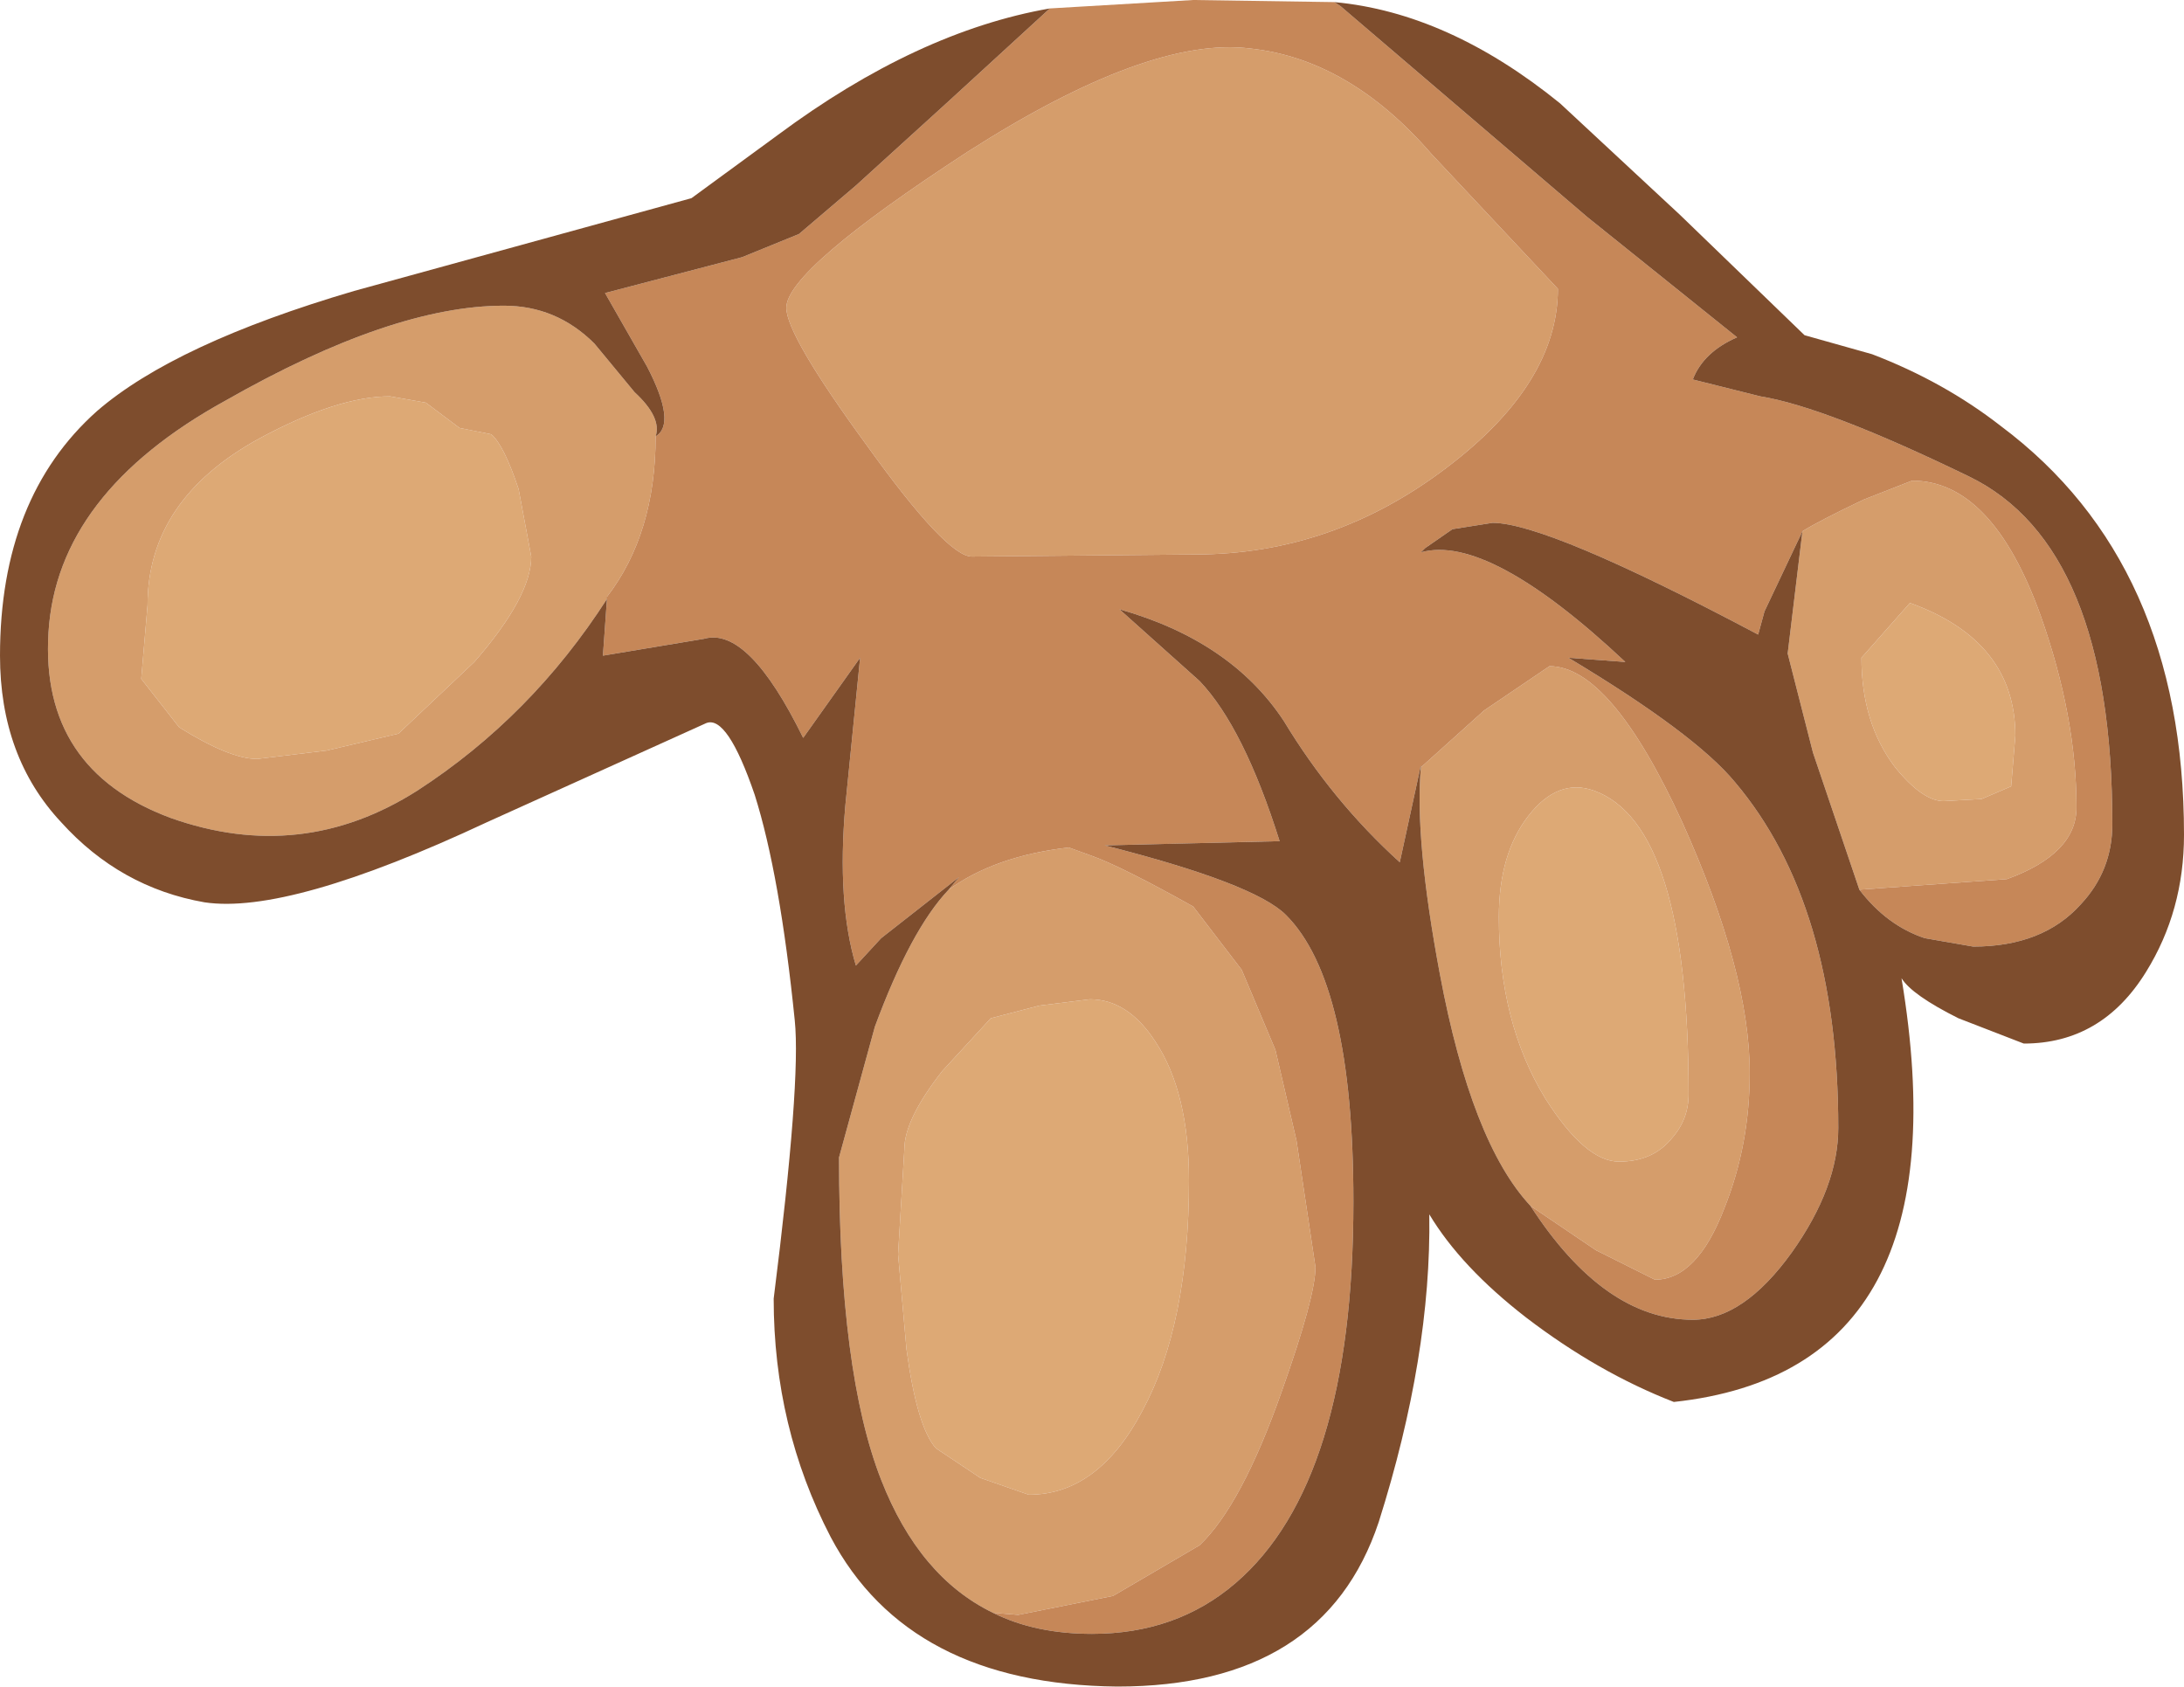 <?xml version="1.0" encoding="UTF-8" standalone="no"?>
<svg xmlns:ffdec="https://www.free-decompiler.com/flash" xmlns:xlink="http://www.w3.org/1999/xlink" ffdec:objectType="shape" height="40.0px" width="51.8px" xmlns="http://www.w3.org/2000/svg">
  <g transform="matrix(1.0, 0.0, 0.0, 1.0, 27.6, 3.15)">
    <path d="M17.35 15.05 Q16.55 14.0 16.55 12.45 L17.7 11.15 Q20.2 12.05 20.2 14.3 L20.1 15.5 19.4 15.8 18.5 15.85 Q18.0 15.85 17.35 15.05 M9.05 22.9 Q7.95 21.1 7.95 18.6 7.95 17.1 8.65 16.2 9.35 15.3 10.2 15.6 12.45 16.4 12.45 22.8 12.45 23.4 12.05 23.85 11.6 24.4 10.8 24.4 10.0 24.4 9.05 22.9 M-16.7 7.0 L-15.95 7.15 Q-15.65 7.4 -15.3 8.45 L-15.0 10.05 Q-15.0 11.0 -16.35 12.55 L-18.15 14.25 -19.85 14.65 -21.5 14.85 Q-22.15 14.85 -23.35 14.1 L-24.25 12.95 -24.1 11.2 Q-24.1 8.7 -21.45 7.25 -19.6 6.25 -18.35 6.25 L-17.5 6.4 -17.1 6.7 -16.7 7.0 M-5.25 22.25 L-4.1 21.0 -2.95 20.7 -1.75 20.55 Q-0.85 20.55 -0.2 21.55 0.6 22.75 0.6 24.85 0.6 28.25 -0.5 30.3 -1.55 32.3 -3.2 32.3 L-4.35 31.9 -5.4 31.2 Q-5.85 30.7 -6.1 28.85 L-6.3 26.6 -6.15 24.1 Q-6.15 23.4 -5.25 22.25" fill="#dda975" fill-rule="evenodd" stroke="none"/>
    <path d="M16.5 17.95 L15.4 14.7 14.8 12.35 15.15 9.45 Q15.55 9.2 16.6 8.7 L17.75 8.25 Q19.65 8.25 20.8 11.45 21.65 13.85 21.65 16.0 21.65 17.1 20.0 17.7 L16.5 17.95 M8.7 25.45 Q7.3 23.95 6.55 19.95 5.95 16.75 6.1 15.05 L7.6 13.7 9.15 12.65 Q10.6 12.65 12.3 16.35 13.9 19.9 13.9 22.3 13.9 24.0 13.3 25.5 12.65 27.2 11.65 27.2 L10.25 26.5 8.7 25.45 M-4.05 35.1 Q-5.8 34.25 -6.7 31.95 -7.7 29.4 -7.7 24.3 L-6.85 21.2 Q-6.0 18.9 -5.1 17.95 -4.0 17.15 -2.25 16.95 L-1.7 17.15 Q-1.0 17.4 0.7 18.35 L1.85 19.85 2.65 21.75 3.15 23.9 3.6 26.9 Q3.6 27.6 2.8 29.85 1.85 32.55 0.85 33.5 L-1.2 34.7 -3.45 35.15 -4.05 35.1 M-13.2 11.0 L-13.2 11.05 Q-15.0 13.85 -17.7 15.6 -20.45 17.35 -23.55 16.25 -26.65 15.1 -26.45 11.85 -26.25 8.55 -22.25 6.35 -18.3 4.1 -15.65 4.1 -14.4 4.1 -13.5 5.0 L-12.55 6.15 Q-11.9 6.75 -12.05 7.2 -12.05 9.5 -13.2 11.0 M6.35 0.5 L9.35 3.7 Q9.35 5.95 6.7 7.95 4.0 10.0 0.75 10.0 L-4.55 10.05 Q-5.15 10.05 -7.05 7.4 -8.95 4.8 -8.95 4.15 -8.95 3.25 -4.65 0.45 -0.35 -2.3 2.05 -2.0 4.4 -1.75 6.35 0.5 M9.05 22.9 Q10.0 24.4 10.8 24.4 11.6 24.4 12.05 23.85 12.45 23.4 12.45 22.8 12.45 16.4 10.2 15.6 9.35 15.3 8.65 16.2 7.95 17.1 7.95 18.6 7.95 21.1 9.05 22.9 M17.35 15.05 Q18.0 15.85 18.5 15.85 L19.4 15.8 20.1 15.5 20.2 14.3 Q20.2 12.05 17.7 11.15 L16.55 12.45 Q16.55 14.0 17.35 15.05 M-16.7 7.0 L-17.1 6.7 -17.5 6.4 -18.35 6.25 Q-19.6 6.25 -21.45 7.25 -24.1 8.7 -24.1 11.2 L-24.25 12.95 -23.35 14.1 Q-22.15 14.85 -21.5 14.85 L-19.85 14.65 -18.15 14.25 -16.35 12.55 Q-15.0 11.0 -15.0 10.05 L-15.3 8.45 Q-15.65 7.4 -15.95 7.15 L-16.7 7.0 M-5.25 22.25 Q-6.15 23.4 -6.15 24.1 L-6.3 26.6 -6.1 28.85 Q-5.85 30.7 -5.4 31.2 L-4.35 31.9 -3.2 32.3 Q-1.55 32.3 -0.5 30.3 0.6 28.25 0.6 24.85 0.6 22.75 -0.2 21.55 -0.85 20.55 -1.75 20.55 L-2.95 20.7 -4.1 21.0 -5.25 22.25" fill="#d59d6b" fill-rule="evenodd" stroke="none"/>
    <path d="M-2.7 -2.95 L0.7 -3.15 4.05 -3.1 4.2 -3.0 10.05 2.0 13.6 4.85 Q12.8 5.2 12.55 5.85 L14.15 6.25 Q15.7 6.5 19.1 8.15 22.5 9.8 22.5 16.4 22.5 17.5 21.75 18.3 20.85 19.3 19.2 19.3 L18.05 19.1 Q17.15 18.8 16.5 17.95 L20.0 17.7 Q21.65 17.1 21.65 16.0 21.65 13.85 20.8 11.45 19.65 8.25 17.75 8.25 L16.6 8.7 Q15.55 9.2 15.15 9.45 L15.15 9.4 15.15 9.45 14.25 11.35 14.1 11.9 Q9.1 9.25 7.8 9.25 L6.85 9.4 6.2 9.85 6.1 9.95 Q7.7 9.5 10.95 12.55 L9.6 12.45 Q12.6 14.25 13.55 15.4 16.0 18.3 16.0 23.6 16.0 25.0 14.9 26.55 13.75 28.15 12.55 28.15 10.45 28.15 8.7 25.45 L10.25 26.5 11.65 27.2 Q12.65 27.2 13.3 25.5 13.9 24.0 13.9 22.3 13.9 19.9 12.3 16.35 10.6 12.65 9.15 12.65 L7.6 13.7 6.1 15.05 6.1 15.0 5.6 17.3 Q4.0 15.85 2.85 13.95 1.6 12.05 -1.05 11.3 L0.85 13.0 Q1.9 14.1 2.75 16.8 L-1.4 16.9 Q2.15 17.8 2.9 18.55 4.5 20.15 4.5 25.35 4.5 32.0 1.7 34.4 0.3 35.6 -1.7 35.6 -3.05 35.6 -4.05 35.1 L-3.45 35.15 -1.2 34.7 0.85 33.5 Q1.85 32.55 2.8 29.85 3.6 27.6 3.6 26.9 L3.15 23.9 2.65 21.75 1.85 19.85 0.7 18.35 Q-1.0 17.4 -1.7 17.15 L-2.25 16.95 Q-4.0 17.15 -5.1 17.95 L-4.85 17.65 -6.7 19.1 -7.3 19.75 Q-7.75 18.25 -7.55 15.95 L-7.2 12.45 -8.55 14.35 Q-9.85 11.7 -10.9 12.0 L-13.3 12.4 -13.2 11.0 Q-12.05 9.5 -12.05 7.2 -11.55 6.9 -12.25 5.55 L-13.25 3.8 -10.0 2.95 -8.65 2.4 -7.3 1.25 -5.1 -0.75 -2.7 -2.95 M6.35 0.5 Q4.4 -1.75 2.05 -2.0 -0.35 -2.3 -4.65 0.45 -8.95 3.25 -8.95 4.15 -8.95 4.8 -7.05 7.4 -5.15 10.05 -4.55 10.05 L0.75 10.0 Q4.0 10.0 6.7 7.95 9.35 5.95 9.35 3.7 L6.35 0.5" fill="#c68758" fill-rule="evenodd" stroke="none"/>
    <path d="M4.05 -3.1 Q6.75 -2.85 9.4 -0.7 L12.25 1.95 15.2 4.8 16.8 5.25 Q18.5 5.9 19.85 6.95 24.2 10.2 24.2 16.65 24.2 18.45 23.3 19.9 22.25 21.6 20.4 21.6 L18.85 21.0 Q17.75 20.45 17.5 20.05 19.05 29.35 12.1 30.1 10.3 29.4 8.6 28.1 7.05 26.9 6.3 25.65 6.35 29.0 5.1 32.95 3.8 36.85 -1.1 36.85 -6.05 36.8 -7.9 33.3 -9.25 30.7 -9.25 27.65 -8.6 22.5 -8.75 21.05 -9.1 17.6 -9.7 15.7 -10.35 13.8 -10.85 14.0 L-16.05 16.35 Q-20.75 18.55 -22.75 18.25 -24.75 17.9 -26.15 16.35 -27.6 14.8 -27.6 12.4 -27.6 8.65 -25.3 6.6 -23.45 5.0 -19.2 3.75 L-11.2 1.55 -9.15 0.05 Q-5.85 -2.4 -2.7 -2.95 L-5.1 -0.75 -7.3 1.25 -8.65 2.4 -10.0 2.95 -13.25 3.8 -12.25 5.55 Q-11.55 6.9 -12.05 7.2 -11.9 6.75 -12.55 6.15 L-13.5 5.0 Q-14.4 4.1 -15.65 4.1 -18.3 4.1 -22.25 6.35 -26.25 8.55 -26.45 11.85 -26.65 15.1 -23.55 16.25 -20.45 17.35 -17.7 15.6 -15.0 13.85 -13.2 11.05 L-13.2 11.0 -13.3 12.4 -10.9 12.0 Q-9.85 11.7 -8.55 14.35 L-7.2 12.45 -7.55 15.95 Q-7.75 18.25 -7.3 19.75 L-6.7 19.1 -4.85 17.65 -5.1 17.95 Q-6.0 18.9 -6.85 21.2 L-7.7 24.3 Q-7.7 29.4 -6.7 31.95 -5.8 34.25 -4.05 35.1 -3.05 35.6 -1.7 35.6 0.3 35.6 1.7 34.4 4.5 32.0 4.5 25.35 4.5 20.15 2.9 18.55 2.15 17.8 -1.4 16.9 L2.75 16.8 Q1.9 14.1 0.85 13.0 L-1.05 11.3 Q1.6 12.05 2.85 13.95 4.0 15.85 5.6 17.3 L6.1 15.0 6.1 15.05 Q5.95 16.75 6.55 19.95 7.3 23.95 8.7 25.45 10.45 28.15 12.55 28.15 13.75 28.15 14.9 26.55 16.0 25.0 16.0 23.6 16.0 18.3 13.55 15.4 12.6 14.25 9.6 12.45 L10.95 12.55 Q7.7 9.5 6.1 9.95 L6.2 9.85 6.85 9.4 7.8 9.25 Q9.1 9.25 14.1 11.9 L14.25 11.35 15.15 9.45 15.15 9.4 15.15 9.45 14.8 12.35 15.4 14.7 16.5 17.95 Q17.15 18.8 18.05 19.1 L19.2 19.3 Q20.85 19.3 21.75 18.3 22.5 17.5 22.5 16.4 22.5 9.8 19.1 8.15 15.7 6.5 14.15 6.25 L12.55 5.85 Q12.8 5.2 13.6 4.85 L10.05 2.0 4.2 -3.0 4.05 -3.1" fill="#7e4d2d" fill-rule="evenodd" stroke="none"/>
  </g>
</svg>
